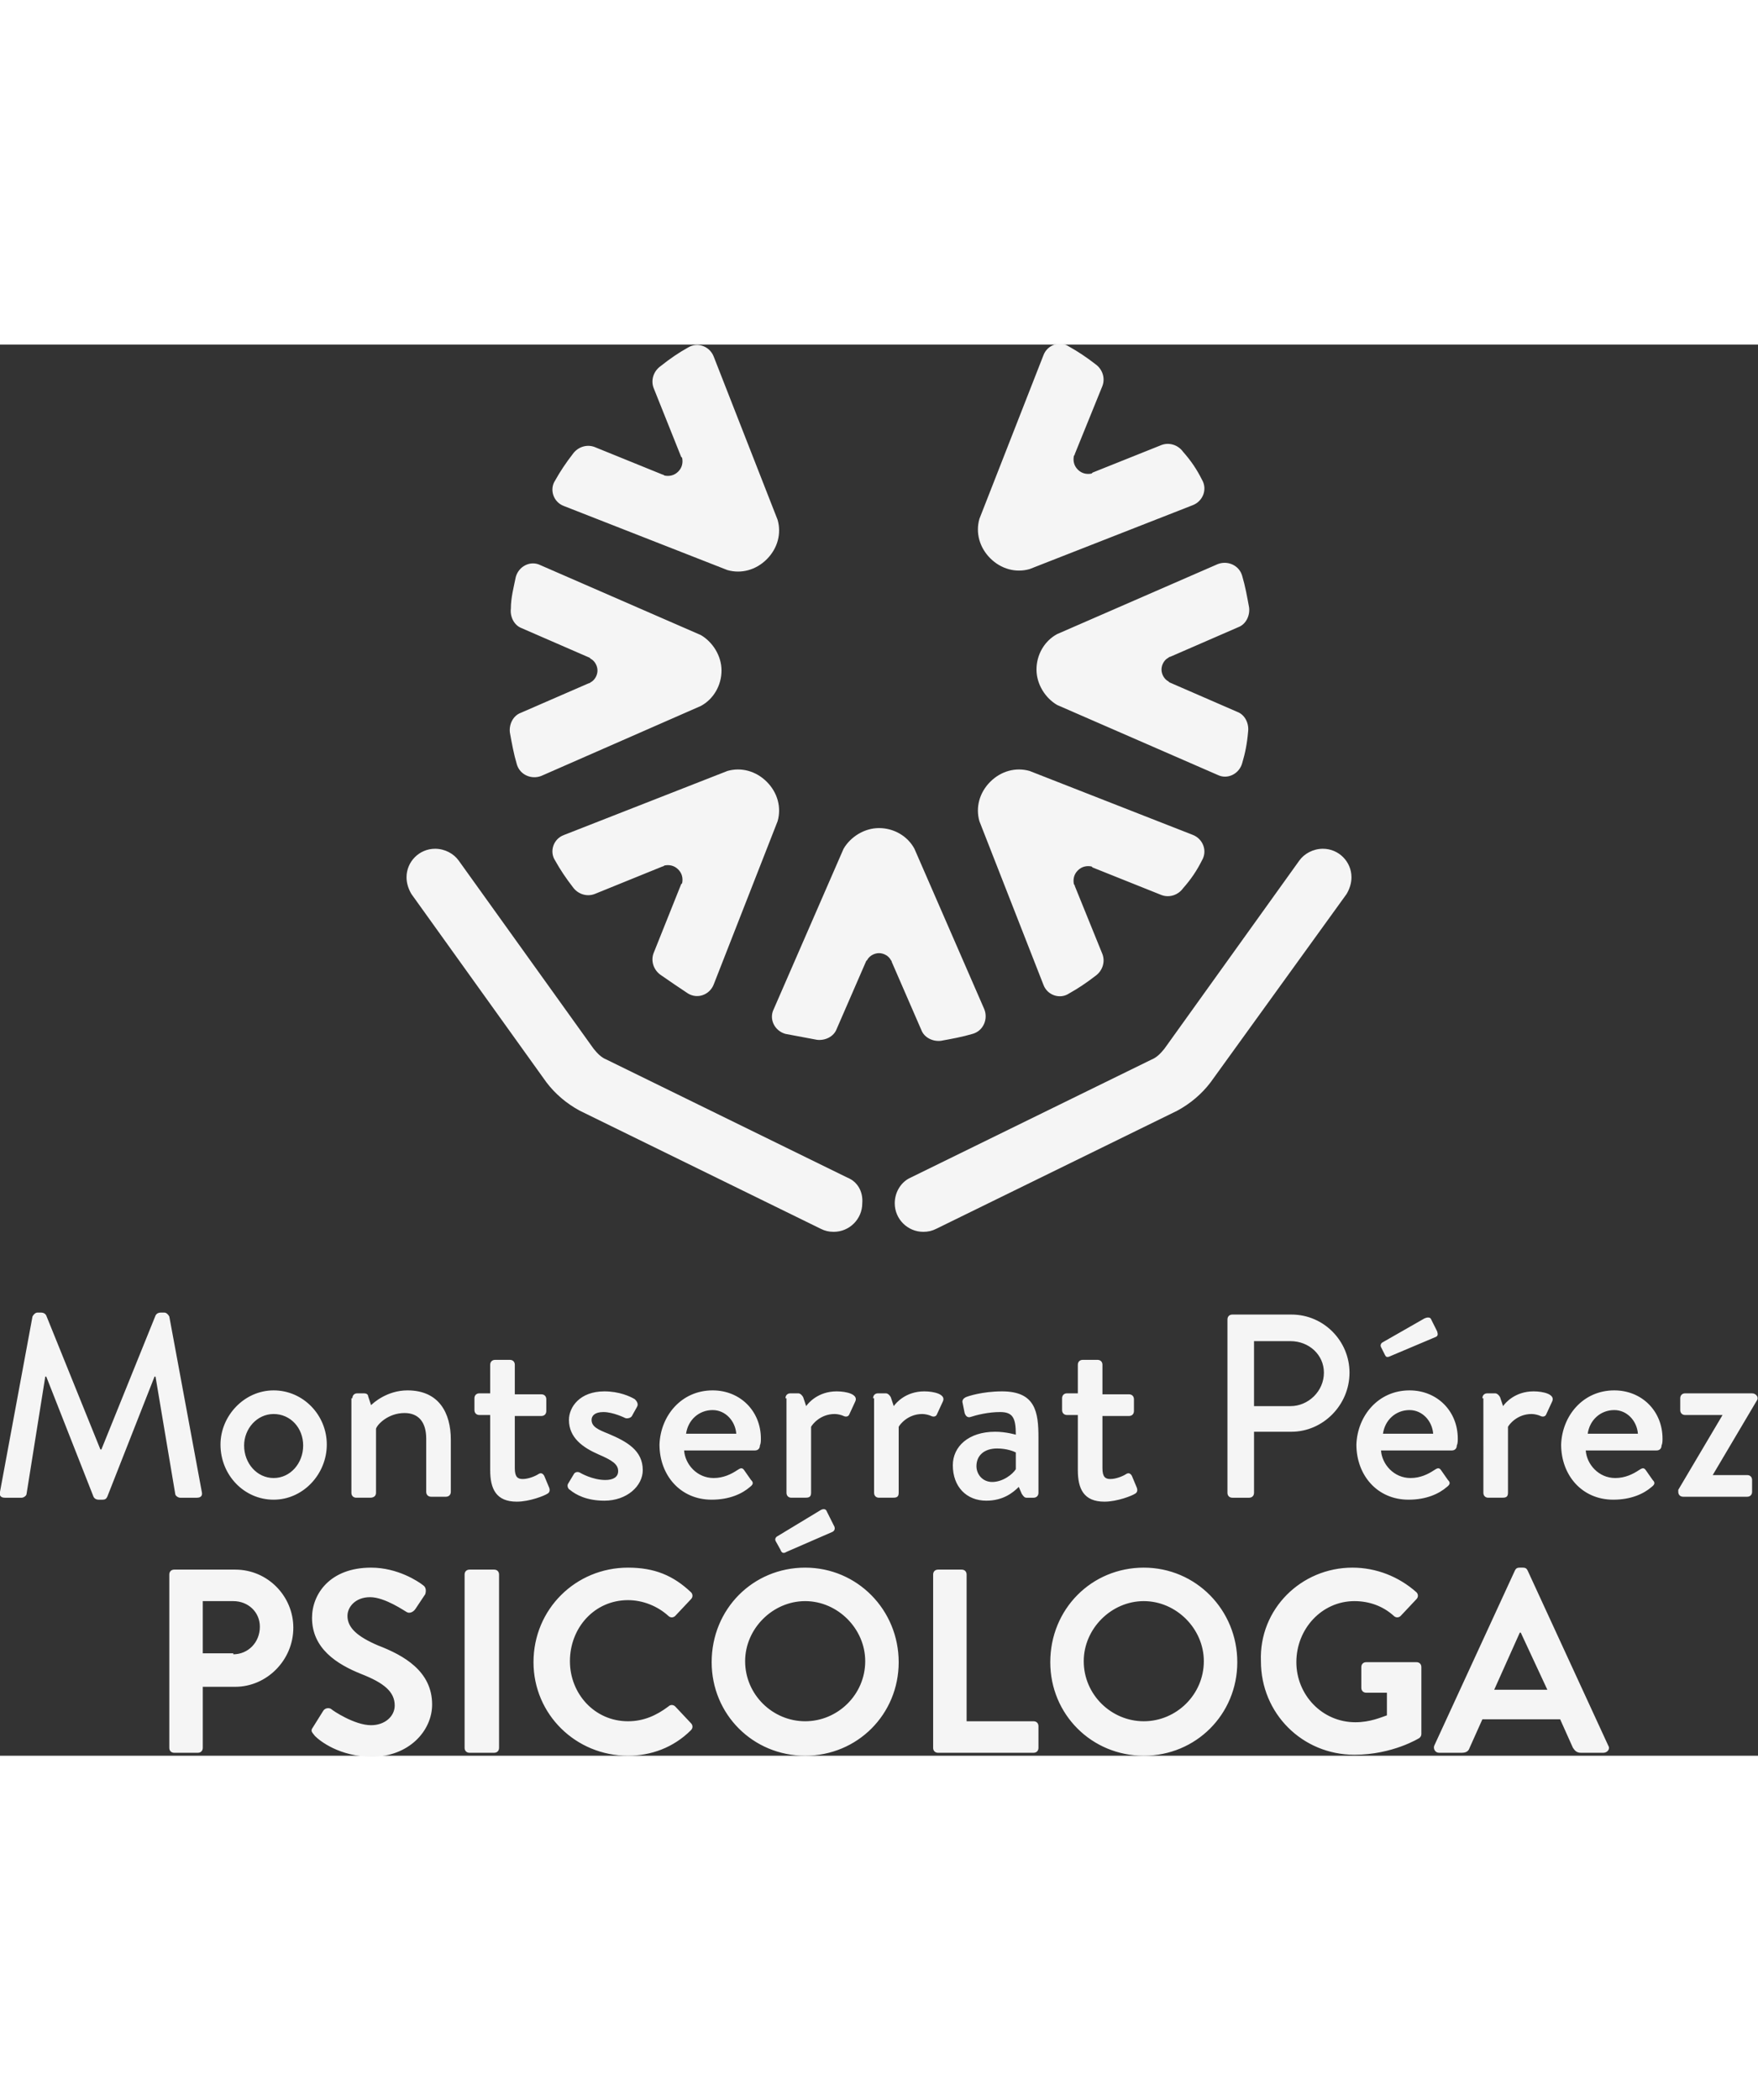 <?xml version="1.0" encoding="UTF-8"?> <svg xmlns="http://www.w3.org/2000/svg" version="1.1" id="Capa_1" x="0" y="0" viewBox="0 0 178.6 143.3" style="enable-background:new 0 0 178.6 143.3" xml:space="preserve" width="120"><rect x="0" y="0" width="178.6" height="143.3" fill="#333333" stroke="none"/><style>.st0{fill:#f5f5f5}</style><path class="st0" d="M17.2 124.9c0-.3.2-.5.5-.5h6.2c3.3 0 5.9 2.7 5.9 5.9 0 3.3-2.7 6-5.9 6h-3.3v6.2c0 .3-.2.5-.5.5h-2.4c-.3 0-.5-.2-.5-.5v-17.6zm6.5 8.1c1.5 0 2.7-1.2 2.7-2.8 0-1.5-1.2-2.6-2.7-2.6h-3.1v5.3h3.1zM31.8 140.4l1-1.6c.2-.4.7-.4.9-.2.1.1 2.3 1.6 4 1.6 1.4 0 2.4-.9 2.4-2 0-1.4-1.1-2.3-3.4-3.2-2.5-1-5-2.6-5-5.7 0-2.4 1.8-5.1 6-5.1 2.7 0 4.8 1.4 5.3 1.8.3.2.3.6.2.9l-1 1.5c-.2.3-.6.5-.9.3-.2-.1-2.2-1.5-3.7-1.5s-2.3 1-2.3 1.9c0 1.2 1 2.1 3.1 3 2.6 1 5.5 2.6 5.5 6 0 2.7-2.4 5.3-6.1 5.3-3.3 0-5.3-1.6-5.8-2.1-.3-.4-.5-.5-.2-.9zM47.2 124.9c0-.3.2-.5.5-.5h2.5c.3 0 .5.2.5.5v17.6c0 .3-.2.5-.5.5h-2.5c-.3 0-.5-.2-.5-.5v-17.6zM63.8 124.2c2.7 0 4.6.8 6.4 2.5.2.2.2.5 0 .7l-1.6 1.7c-.2.2-.5.2-.7 0-1.1-1-2.6-1.6-4.1-1.6-3.4 0-5.9 2.8-5.9 6.2 0 3.3 2.5 6.1 5.9 6.1 1.6 0 2.9-.6 4.1-1.5.2-.2.5-.2.7 0l1.6 1.7c.2.2.2.5 0 .7-1.8 1.8-4.1 2.6-6.4 2.6-5.3 0-9.6-4.2-9.6-9.5 0-5.4 4.3-9.6 9.6-9.6zM81.8 124.2c5.3 0 9.5 4.3 9.5 9.6s-4.2 9.5-9.5 9.5-9.5-4.2-9.5-9.5c0-5.4 4.2-9.6 9.5-9.6zm0 15.6c3.3 0 6.1-2.7 6.1-6.1 0-3.3-2.8-6.1-6.1-6.1s-6.1 2.8-6.1 6.1c0 3.4 2.8 6.1 6.1 6.1zm-2.5-17.4-.5-.9c-.1-.2 0-.4.2-.5l4.3-2.6c.3-.2.6-.2.7.1l.7 1.4c.2.3.1.6-.2.7l-4.6 2c-.3.2-.5.1-.6-.2zM94.8 124.9c0-.3.2-.5.5-.5h2.4c.3 0 .5.2.5.5v14.9h6.8c.3 0 .5.2.5.5v2.2c0 .3-.2.5-.5.5h-9.7c-.3 0-.5-.2-.5-.5v-17.6zM116.2 124.2c5.3 0 9.5 4.3 9.5 9.6s-4.2 9.5-9.5 9.5-9.5-4.2-9.5-9.5c0-5.4 4.2-9.6 9.5-9.6zm0 15.6c3.3 0 6.1-2.7 6.1-6.1 0-3.3-2.8-6.1-6.1-6.1s-6.1 2.8-6.1 6.1c0 3.4 2.8 6.1 6.1 6.1zM137.4 124.2c2.4 0 4.7.9 6.5 2.5.2.2.2.5 0 .7l-1.6 1.7c-.2.2-.5.2-.7 0-1.1-1-2.5-1.5-4-1.5-3.3 0-5.9 2.8-5.9 6.2 0 3.3 2.6 6.1 6 6.1 1.5 0 2.6-.5 3.2-.7v-2.3h-2.1c-.3 0-.5-.2-.5-.5v-2.1c0-.3.2-.5.5-.5h5.1c.3 0 .5.2.5.5v6.8c0 .2-.1.3-.2.4 0 0-2.7 1.7-6.6 1.7-5.3 0-9.5-4.2-9.5-9.5-.2-5.3 4.1-9.5 9.3-9.5zM145.7 142.3l8.2-17.8c.1-.2.2-.3.5-.3h.3c.3 0 .4.1.5.3l8.2 17.8c.2.3-.1.7-.5.7h-2.3c-.4 0-.6-.2-.8-.5l-1.3-2.9h-7.9l-1.3 2.9c-.1.3-.3.5-.8.5h-2.3c-.4 0-.6-.4-.5-.7zm11.5-5.7-2.7-5.8h-.1l-2.6 5.8h5.4zM126.2 42.5c-.3 1.1-1.5 1.7-2.5 1.2l-16.3-7.1c-1.2-.7-2.1-2.1-2.1-3.6s.8-2.9 2.1-3.6l16.3-7.1c1-.4 2.2.1 2.5 1.2.3 1 .5 2.1.7 3.2.1.8-.3 1.7-1.1 2l-6.9 3c-.1 0-.2.1-.2.1-.4.2-.7.7-.7 1.2s.3 1 .7 1.2l.1.1 6.9 3c.8.3 1.2 1.2 1.1 2-.1 1.2-.3 2.2-.6 3.2zM79.8 70c-1.1-.3-1.7-1.5-1.2-2.5l7.1-16.3c.7-1.2 2.1-2.1 3.6-2.1s2.9.8 3.6 2.1l7.1 16.3c.4 1-.1 2.2-1.2 2.5-1 .3-2.1.5-3.2.7-.8.1-1.7-.3-2-1.1l-3-6.9c0-.1-.1-.2-.1-.2-.2-.4-.7-.7-1.2-.7s-1 .3-1.2.7l-.1.1-3 6.9c-.3.8-1.2 1.2-2 1.1-1.1-.2-2.1-.4-3.2-.6zM52.4 23.6c.3-1.1 1.5-1.7 2.5-1.2l16.3 7.1c1.2.7 2.1 2.1 2.1 3.6s-.8 2.9-2.1 3.6L55 43.8c-1 .4-2.2-.1-2.5-1.2-.3-1-.5-2.1-.7-3.2-.1-.8.3-1.7 1.1-2l6.9-3c.1 0 .2-.1.2-.1.4-.2.7-.7.7-1.2s-.3-1-.7-1.2l-.1-.1-6.9-3c-.8-.3-1.2-1.2-1.1-2 0-1.1.3-2.2.5-3.2z"></path><g><path class="st0" d="M35.8 107c0-.3.2-.5.5-.5h.7c.2 0 .4.1.4.3l.3.9c.2-.2 1.6-1.5 3.7-1.5 3.2 0 4.4 2.3 4.4 5v5.3c0 .3-.2.5-.5.5h-1.5c-.3 0-.5-.2-.5-.5v-5.4c0-1.7-.8-2.6-2.2-2.6-1.7 0-2.8 1.2-2.9 1.6v6.5c0 .3-.2.5-.6.5h-1.4c-.3 0-.5-.2-.5-.5V107zM3.3 98.7c.1-.2.3-.4.5-.4h.4c.2 0 .4.1.5.3l5.5 13.6h.1l5.5-13.6c.1-.2.3-.3.5-.3h.4c.2 0 .4.2.5.4l3.3 17.8c.1.4-.1.6-.5.6h-1.7c-.2 0-.5-.2-.5-.4l-2-11.9h-.1L10.9 117c-.1.2-.2.3-.5.3H10c-.2 0-.4-.1-.5-.3l-4.8-12.2h-.1l-1.9 11.9c0 .2-.3.4-.5.4H.5c-.4 0-.6-.2-.5-.6l3.3-17.8zM27.8 106.2c3 0 5.4 2.5 5.4 5.5s-2.4 5.6-5.4 5.6-5.4-2.5-5.4-5.6c0-2.9 2.4-5.5 5.4-5.5zm0 8.9c1.7 0 3-1.5 3-3.3 0-1.8-1.3-3.2-3-3.2s-3 1.5-3 3.2c0 1.8 1.3 3.3 3 3.3zM49.8 108.7h-1.1c-.3 0-.5-.2-.5-.5V107c0-.3.2-.5.5-.5h1.1v-2.9c0-.3.2-.5.5-.5h1.5c.3 0 .5.2.5.5v3H55c.3 0 .5.2.5.5v1.2c0 .3-.2.5-.5.5h-2.7v5.3c0 .9.3 1.1.8 1.1.6 0 1.3-.3 1.6-.5.3-.2.5 0 .6.2l.5 1.2c.1.3 0 .5-.2.6-.3.2-1.8.8-3.1.8-2.1 0-2.7-1.3-2.7-3.2v-5.6zM57.7 115.7l.6-1c.1-.2.4-.3.7-.1 0 0 1.2.7 2.5.7.8 0 1.3-.3 1.3-.9 0-.7-.6-1.1-2-1.7-1.6-.7-3-1.7-3-3.5 0-1.3 1.1-2.9 3.6-2.9 1.5 0 2.6.5 3.1.8.2.2.4.5.2.8l-.5.9c-.1.2-.5.3-.7.2 0 0-1.2-.6-2.2-.6-.9 0-1.2.4-1.2.8 0 .7.7 1 1.7 1.4 1.9.8 3.5 1.7 3.5 3.7 0 1.6-1.6 3.1-3.9 3.1-1.8 0-2.9-.6-3.5-1.1-.2-.1-.3-.4-.2-.6zM72.4 106.2c2.8 0 4.9 2.1 4.9 4.9 0 .2 0 .5-.1.7 0 .3-.2.5-.5.5h-7.2c.1 1.4 1.3 2.8 3 2.8 1 0 1.8-.4 2.4-.8.3-.2.5-.3.7 0l.7 1c.2.2.3.4-.1.7-.8.7-2.1 1.3-3.9 1.3-3.2 0-5.3-2.5-5.3-5.6.1-2.9 2.2-5.5 5.4-5.5zm2.4 4.4c-.1-1.3-1.1-2.4-2.4-2.4-1.4 0-2.5 1-2.7 2.4h5.1zM79.8 107c0-.3.2-.5.5-.5h.8c.2 0 .4.2.5.4l.3.9c.2-.3 1.2-1.5 3.1-1.5 1 0 2.2.3 1.9 1l-.6 1.3c-.1.3-.4.3-.6.2-.2-.1-.6-.2-.9-.2-1.5 0-2.3 1.1-2.4 1.3v6.7c0 .5-.3.5-.7.5h-1.3c-.3 0-.5-.2-.5-.5V107zM88.7 107c0-.3.2-.5.5-.5h.8c.2 0 .4.2.5.4l.3.9c.2-.3 1.2-1.5 3.1-1.5 1 0 2.2.3 1.9 1l-.6 1.3c-.1.3-.4.3-.6.2-.2-.1-.6-.2-.9-.2-1.5 0-2.3 1.1-2.4 1.3v6.7c0 .5-.3.5-.7.5h-1.3c-.3 0-.5-.2-.5-.5V107zM101.1 110.4c1.1 0 2.1.3 2.1.3 0-1.7-.3-2.3-1.6-2.3-1.2 0-2.4.3-3 .5-.3.1-.5-.1-.6-.4l-.2-1c-.1-.3.1-.5.3-.6.2-.1 1.7-.6 3.7-.6 3.4 0 3.7 2.1 3.7 4.7v5.6c0 .3-.2.5-.5.5h-.7c-.2 0-.3-.1-.5-.4l-.3-.7c-.6.6-1.6 1.4-3.3 1.4-2 0-3.4-1.4-3.4-3.6 0-1.9 1.6-3.4 4.3-3.4zm-.3 5.1c1.1 0 2.1-.8 2.4-1.3v-1.7c-.2-.1-.9-.4-1.9-.4-1.3 0-2.1.7-2.1 1.8 0 .8.6 1.6 1.6 1.6zM109.5 108.7h-1.1c-.3 0-.5-.2-.5-.5V107c0-.3.2-.5.5-.5h1.1v-2.9c0-.3.2-.5.5-.5h1.5c.3 0 .5.2.5.5v3h2.7c.3 0 .5.2.5.5v1.2c0 .3-.2.5-.5.5H112v5.3c0 .9.3 1.1.8 1.1.6 0 1.3-.3 1.6-.5.3-.2.5 0 .6.2l.5 1.2c.1.3 0 .5-.2.6-.3.2-1.8.8-3.1.8-2.1 0-2.7-1.3-2.7-3.2v-5.6zM124.7 99c0-.3.2-.5.5-.5h6c3.3 0 5.9 2.7 5.9 5.9 0 3.3-2.7 6-5.9 6h-3.8v6.2c0 .3-.2.5-.5.5h-1.7c-.3 0-.5-.2-.5-.5V99zm6.4 8.8c1.8 0 3.4-1.5 3.4-3.4 0-1.8-1.5-3.2-3.4-3.2h-3.7v6.6h3.7zM143.2 106.2c2.8 0 4.9 2.1 4.9 4.9 0 .2 0 .5-.1.7 0 .3-.2.5-.5.5h-7.2c.1 1.4 1.3 2.8 3 2.8 1 0 1.8-.4 2.4-.8.3-.2.5-.3.7 0l.7 1c.2.2.3.4-.1.7-.8.7-2.1 1.3-3.9 1.3-3.2 0-5.3-2.5-5.3-5.6.1-2.9 2.2-5.5 5.4-5.5zm-2.5-3.6-.4-.8c-.1-.2 0-.4.2-.5l4.2-2.4c.2-.1.6-.2.7.1l.6 1.2c.1.3.1.5-.2.6l-4.5 1.9c-.4.2-.5.1-.6-.1zm4.9 8c-.1-1.3-1.1-2.4-2.4-2.4-1.4 0-2.5 1-2.7 2.4h5.1zM150.6 107c0-.3.2-.5.5-.5h.8c.2 0 .4.2.5.4l.3.9c.2-.3 1.2-1.5 3.1-1.5 1 0 2.2.3 1.9 1l-.6 1.3c-.1.3-.4.3-.6.2-.2-.1-.6-.2-.9-.2-1.5 0-2.3 1.1-2.4 1.3v6.7c0 .5-.3.5-.7.5h-1.3c-.3 0-.5-.2-.5-.5V107zM164 106.2c2.8 0 4.9 2.1 4.9 4.9 0 .2 0 .5-.1.7 0 .3-.2.5-.5.5h-7.2c.1 1.4 1.3 2.8 3 2.8 1 0 1.8-.4 2.4-.8.3-.2.5-.3.7 0l.7 1c.2.2.3.4-.1.7-.8.7-2.1 1.3-3.9 1.3-3.2 0-5.3-2.5-5.3-5.6.1-2.9 2.2-5.5 5.4-5.5zm2.4 4.4c-.1-1.3-1.1-2.4-2.4-2.4-1.4 0-2.5 1-2.7 2.4h5.1zM170.5 116.3l4.5-7.6h-3.8c-.3 0-.5-.2-.5-.5V107c0-.3.2-.5.5-.5h6.8c.4 0 .7.4.5.7l-4.5 7.6h3.5c.3 0 .5.2.5.5v1.2c0 .3-.2.5-.5.5H171c-.3 0-.5-.2-.5-.5v-.2zM122.1 13.7c.6 1 .1 2.2-.9 2.6l-16.6 6.5c-1.4.4-2.9 0-4-1.1s-1.5-2.6-1.1-4L106 1.1c.4-1.1 1.7-1.5 2.6-.9.9.5 1.8 1.1 2.7 1.8.7.5 1 1.4.7 2.2l-2.8 6.9c0 .1-.1.2-.1.2-.1.5 0 1 .4 1.4.4.4.9.5 1.4.4l.1-.1 7-2.8c.8-.3 1.7 0 2.2.7.8.9 1.4 1.8 1.9 2.8zM69.9.3c1-.6 2.2-.1 2.6.9L79 17.8c.4 1.4 0 2.9-1.1 4s-2.6 1.5-4 1.1l-16.6-6.5c-1.1-.4-1.5-1.7-.9-2.6.5-.9 1.1-1.8 1.8-2.7.5-.7 1.4-1 2.2-.7l6.9 2.8c.1 0 .2.1.2.1.5.1 1 0 1.4-.4.4-.4.5-.9.4-1.4l-.1-.1-2.8-7c-.3-.8 0-1.7.7-2.2 1-.8 1.9-1.4 2.8-1.9zM122.1 52.4c.6-1 .1-2.2-.9-2.6l-16.6-6.5c-1.4-.4-2.9 0-4 1.1s-1.5 2.6-1.1 4L106 65c.4 1.1 1.7 1.5 2.6.9.9-.5 1.8-1.1 2.7-1.8.7-.5 1-1.4.7-2.2l-2.8-6.9c0-.1-.1-.2-.1-.2-.1-.5 0-1 .4-1.4.4-.4.9-.5 1.4-.4l.1.1 7 2.8c.8.3 1.7 0 2.2-.7.8-.9 1.4-1.8 1.9-2.8zM69.9 65.9c1 .6 2.2.1 2.6-.9L79 48.4c.4-1.4 0-2.9-1.1-4s-2.6-1.5-4-1.1l-16.6 6.5c-1.1.4-1.5 1.7-.9 2.6.5.9 1.1 1.8 1.8 2.7.5.7 1.4 1 2.2.7l6.9-2.8c.1 0 .2-.1.2-.1.5-.1 1 0 1.4.4.4.4.5.9.4 1.4l-.1.1-2.8 7c-.3.8 0 1.7.7 2.2 1 .7 1.9 1.3 2.8 1.9zM86.1 84.6l-24.5-12c-.5-.2-.9-.6-1.3-1.1L46.6 52.4c-.5-.7-1.4-1.2-2.4-1.2-1.6 0-2.9 1.3-2.9 2.9 0 .6.2 1.2.5 1.7l13.7 19.1c.9 1.2 2.1 2.2 3.4 2.9l24.5 12c.4.2.8.3 1.3.3 1.6 0 2.9-1.3 2.9-2.9.1-1.2-.5-2.2-1.5-2.6zM92.5 84.6l24.5-12c.5-.2.9-.6 1.3-1.1L132 52.4c.5-.7 1.4-1.2 2.4-1.2 1.6 0 2.9 1.3 2.9 2.9 0 .6-.2 1.2-.5 1.7L123 74.9c-.9 1.2-2.1 2.2-3.4 2.9l-24.5 12c-.4.2-.8.3-1.3.3-1.6 0-2.9-1.3-2.9-2.9 0-1.2.7-2.2 1.6-2.6z"></path></g></svg> 